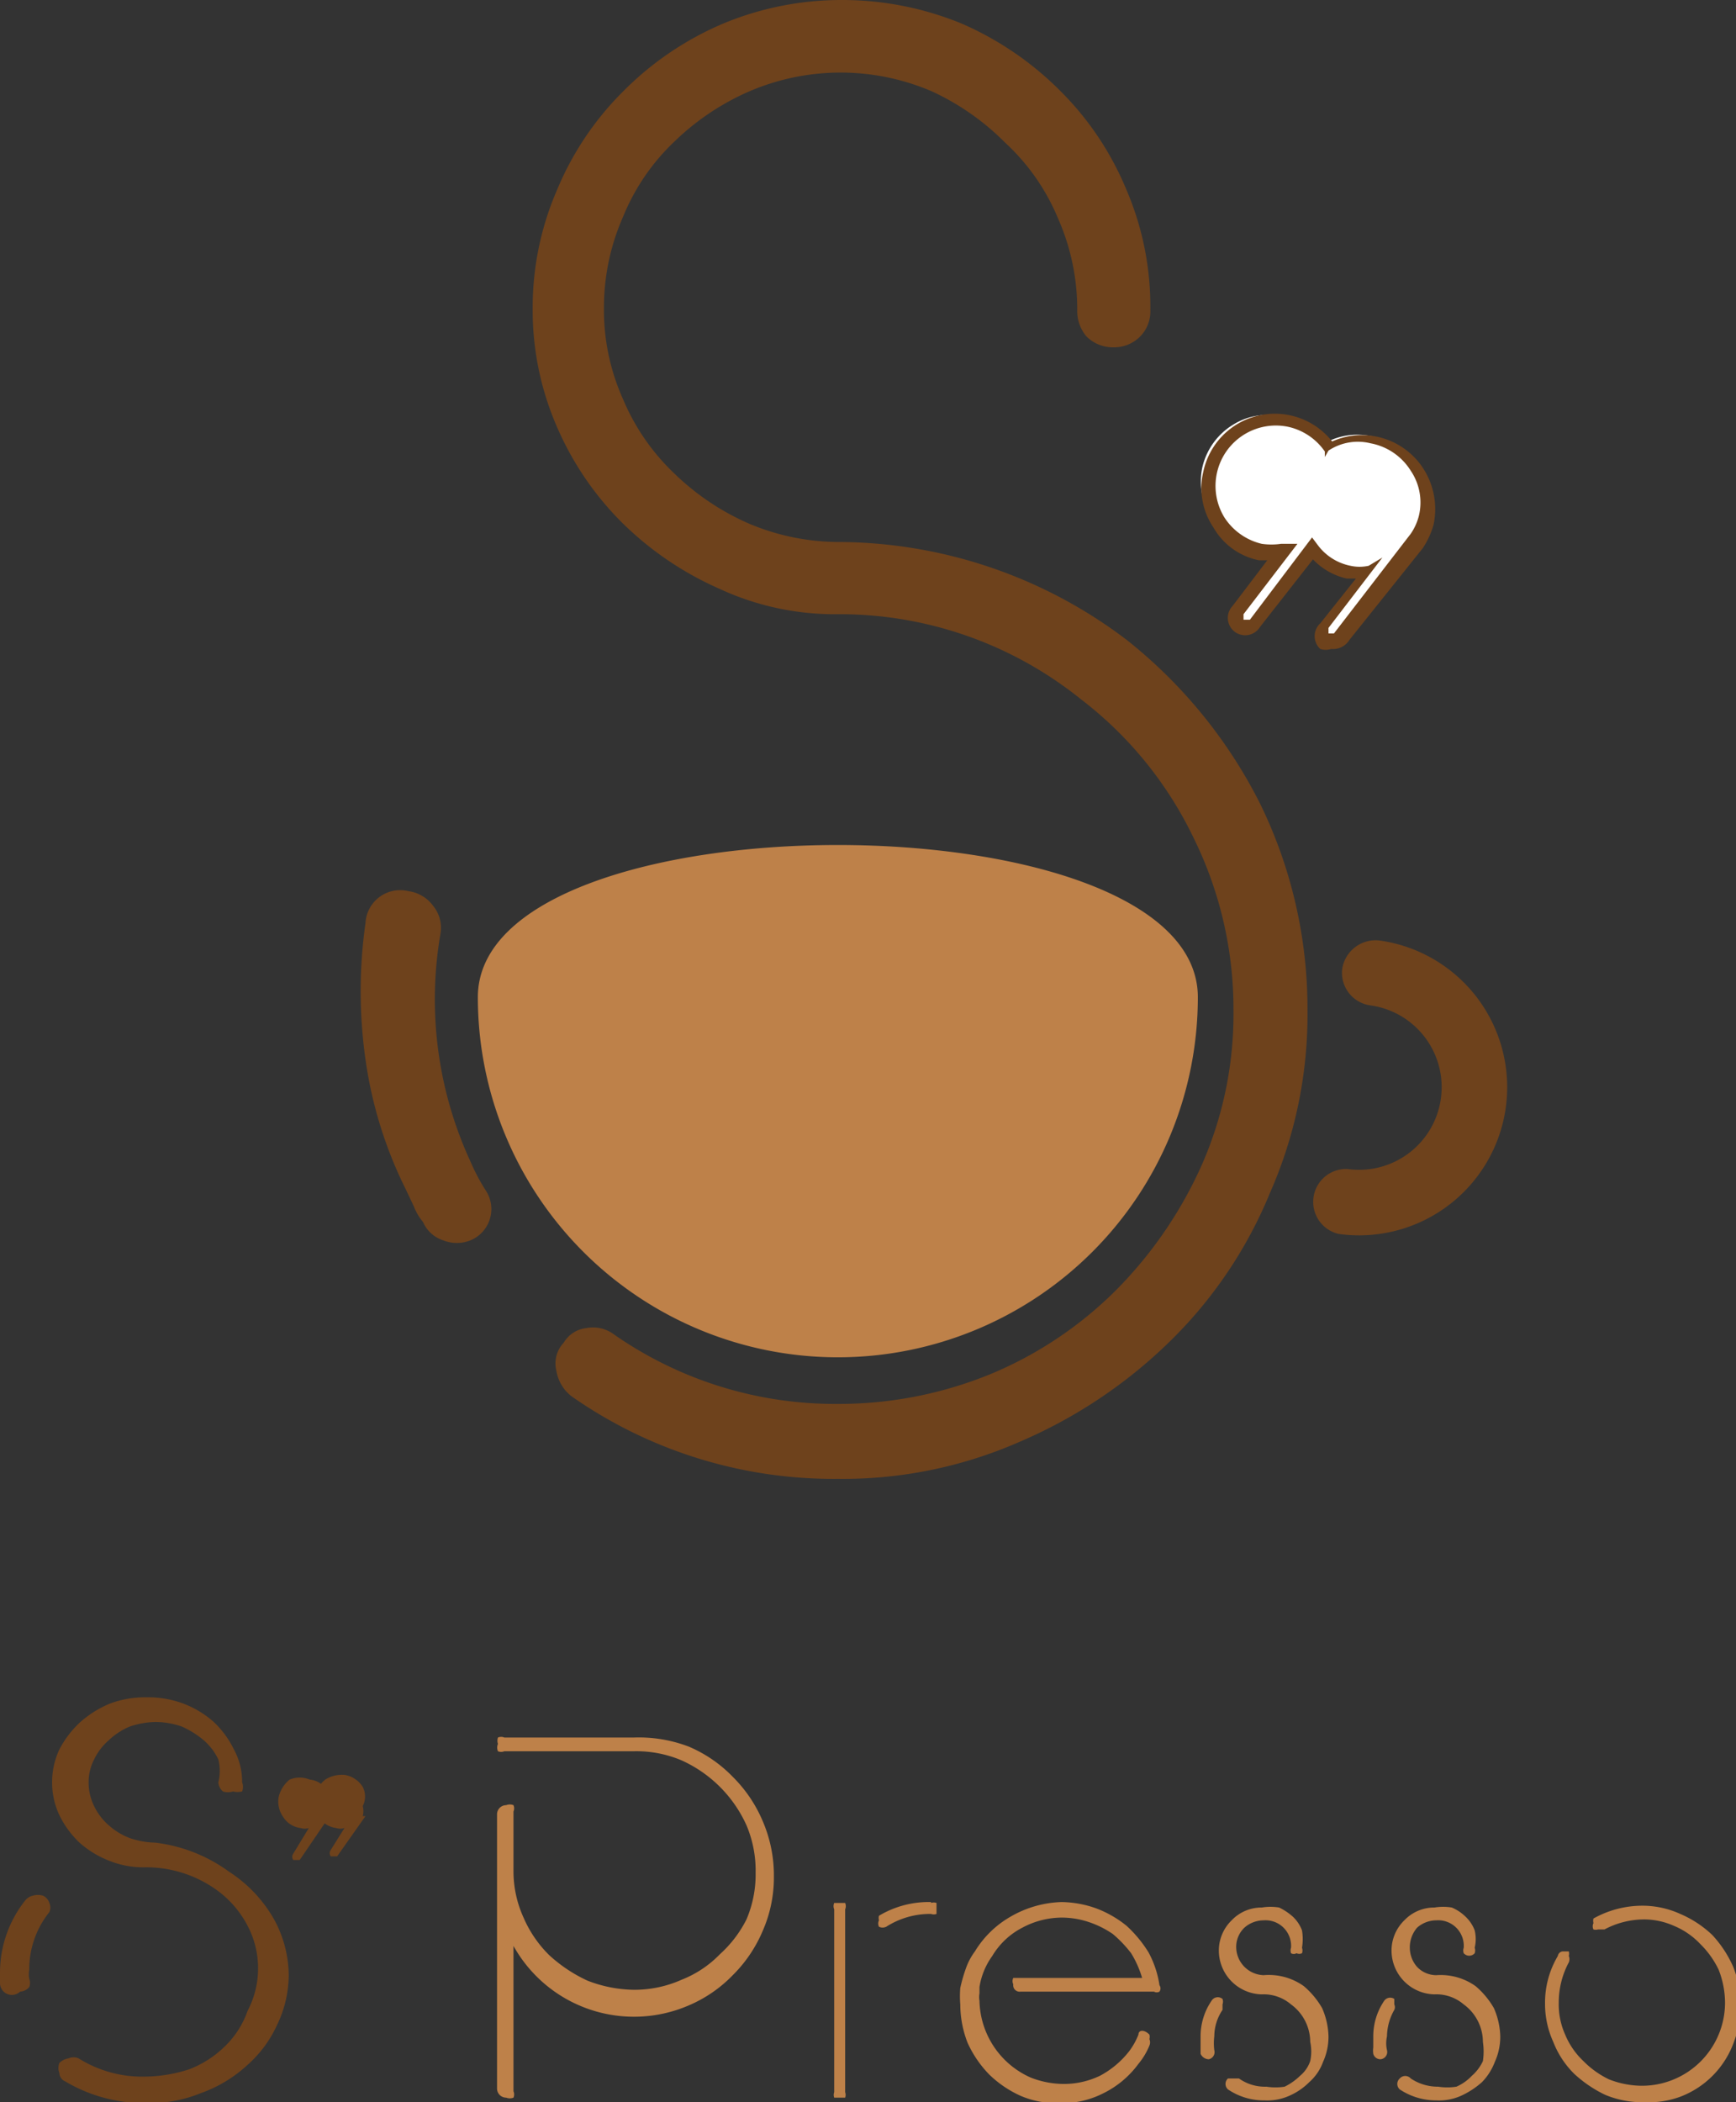<svg xmlns="http://www.w3.org/2000/svg" viewBox="0 0 19 23"><rect x="0" y="0" width="19" height="23" fill="#333333" stroke="none"/><g><path style="fill:#6e421c;" d="M.27 20.8a.15.15 0 0 1 .09-.06.2.2 0 0 1 .11 0 .13.13 0 0 1 .07.08.12.12 0 0 1 0 .1 1 1 0 0 0-.22.63.28.28 0 0 0 0 .1.12.12 0 0 1 0 .09.14.14 0 0 1-.1.05.13.13 0 0 1-.22-.09.13.13 0 0 1 0-.06v-.06a1.27 1.27 0 0 1 .27-.78zm2.24-.32a1.5 1.5 0 0 1 .49.52 1.29 1.29 0 0 1 .16.61 1.27 1.27 0 0 1-.13.55 1.31 1.31 0 0 1-.33.44 1.48 1.48 0 0 1-.5.3 1.49 1.49 0 0 1-.6.11 1.7 1.7 0 0 1-.89-.24.1.1 0 0 1-.06-.09.15.15 0 0 1 0-.11.19.19 0 0 1 .1-.05.14.14 0 0 1 .11 0 1.31 1.31 0 0 0 .72.2 1.62 1.62 0 0 0 .49-.08 1.14 1.14 0 0 0 .39-.25 1 1 0 0 0 .25-.39 1 1 0 0 0 0-.93 1.12 1.12 0 0 0-.35-.4 1.32 1.32 0 0 0-.77-.24 1 1 0 0 1-.39-.07 1.08 1.08 0 0 1-.33-.2 1.05 1.05 0 0 1-.22-.3.85.85 0 0 1 0-.72 1.09 1.09 0 0 1 .23-.3 1.16 1.16 0 0 1 .32-.2 1.09 1.09 0 0 1 .4-.07 1.1 1.1 0 0 1 .41.07 1.08 1.08 0 0 1 .33.2 1.05 1.05 0 0 1 .22.3.74.74 0 0 1 .09.36.14.14 0 0 1 0 .1.21.21 0 0 1-.1 0 .18.18 0 0 1-.11 0 .14.14 0 0 1-.05-.1.53.53 0 0 0 0-.25.65.65 0 0 0-.16-.21 1 1 0 0 0-.24-.15.88.88 0 0 0-.29-.05.92.92 0 0 0-.28.05.76.76 0 0 0-.23.15.65.65 0 0 0-.16.21.54.54 0 0 0-.06.25.58.58 0 0 0 .06.26.65.65 0 0 0 .16.21.74.74 0 0 0 .23.14.92.92 0 0 0 .28.05 1.72 1.72 0 0 1 .81.32zM3.29 20a.26.26 0 0 1-.19-.12.29.29 0 0 1-.05-.22.35.35 0 0 1 .12-.19.29.29 0 0 1 .22 0 .25.25 0 0 1 .19.12.23.23 0 0 1 0 .21.21.21 0 0 1 0 .11l-.3.44h-.07a.06.06 0 0 1 0-.07l.17-.28a.14.14 0 0 1-.09 0zM3.68 20a.26.26 0 0 1-.19-.12.34.34 0 0 1-.05-.22.35.35 0 0 1 .12-.19.34.34 0 0 1 .22-.05.29.29 0 0 1 .19.13.23.23 0 0 1 0 .21.21.21 0 0 1 0 .11h.03l-.31.44h-.07a.06.06 0 0 1 0-.07l.15-.24a.14.14 0 0 1-.09 0z"/><path style="fill:#be8149;" d="M7.54 19.11a1.47 1.47 0 0 1 .48.33 1.51 1.51 0 0 1 .33.49 1.5 1.5 0 0 1 .12.6 1.45 1.45 0 0 1-.12.59 1.51 1.51 0 0 1-.33.49 1.47 1.47 0 0 1-.48.33 1.51 1.51 0 0 1-1.92-.65v1.59a.09.09 0 0 1 0 .07.11.11 0 0 1-.08 0 .1.1 0 0 1-.1-.1v-3a.1.1 0 0 1 .1-.1.11.11 0 0 1 .08 0 .09.09 0 0 1 0 .07v.66a1.22 1.22 0 0 0 .11.5 1.3 1.3 0 0 0 .28.41 1.62 1.62 0 0 0 .42.28 1.45 1.45 0 0 0 .51.1 1.27 1.27 0 0 0 .52-.11 1.19 1.19 0 0 0 .42-.28 1.3 1.3 0 0 0 .29-.38 1.25 1.25 0 0 0 .1-.51 1.27 1.27 0 0 0-.1-.52 1.42 1.42 0 0 0-.71-.71 1.27 1.27 0 0 0-.52-.1h-1.42a.09.09 0 0 1-.07 0 .1.1 0 0 1 0-.08.11.11 0 0 1 0-.07.09.09 0 0 1 .07 0h1.42a1.53 1.53 0 0 1 .6.1zM9.19 20.82h.06a.09.09 0 0 1 0 .07v2a.09.09 0 0 1 0 .06h-.12a.09.09 0 0 1 0-.06v-2a.09.09 0 0 1 0-.07zm1 0a.09.09 0 0 1 .06 0v.12a.09.09 0 0 1-.06 0 .89.89 0 0 0-.49.14.09.09 0 0 1-.08 0 .08.08 0 0 1 0-.07.1.1 0 0 1 0-.05 1.06 1.06 0 0 1 .57-.15zM11.62 20.81a1.17 1.17 0 0 1 .38.07 1.19 1.19 0 0 1 .33.19 1.37 1.37 0 0 1 .24.29 1.09 1.09 0 0 1 .12.36.06.06 0 0 1 0 .07.06.06 0 0 1-.06 0h-1.46a.07.07 0 0 1-.08-.08.08.08 0 0 1 0-.07h1.41a1.11 1.11 0 0 0-.12-.27 1.34 1.34 0 0 0-.2-.21 1.05 1.05 0 0 0-.26-.13.94.94 0 0 0-.3-.05.92.92 0 0 0-.43.11.82.82 0 0 0-.33.31.79.79 0 0 0-.14.34v.07a.22.22 0 0 0 0 .08.94.94 0 0 0 .56.84 1 1 0 0 0 .35.07.91.91 0 0 0 .41-.09 1 1 0 0 0 .32-.27.77.77 0 0 0 .1-.18c0-.05.06-.06.12 0a.1.1 0 0 1 0 .05.09.09 0 0 1 0 .07.76.76 0 0 1-.12.2 1.05 1.05 0 0 1-.38.32 1 1 0 0 1-.49.11 1 1 0 0 1-.42-.08 1.2 1.2 0 0 1-.34-.23 1.21 1.21 0 0 1-.24-.35 1.16 1.16 0 0 1-.08-.42 1.09 1.09 0 0 1 0-.18 1.66 1.66 0 0 1 .06-.21.69.69 0 0 1 .1-.19 1.09 1.09 0 0 1 .39-.38 1.18 1.18 0 0 1 .56-.16zM13.38 21.87a.09.09 0 0 1 0 .06v.06a.52.52 0 0 0-.09.29.61.61 0 0 0 0 .15.08.08 0 0 1-.06.1.1.1 0 0 1-.09-.06v-.19a.69.69 0 0 1 .12-.39.08.08 0 0 1 .12-.02zm.89-.14a.91.91 0 0 1 .2.24.82.82 0 0 1 .07.31.67.67 0 0 1-.06.28.54.54 0 0 1-.15.22.71.71 0 0 1-.22.15.59.59 0 0 1-.27.05.7.7 0 0 1-.4-.12.08.08 0 0 1 0-.12h.12a.49.49 0 0 0 .3.09.65.65 0 0 0 .2 0 .66.66 0 0 0 .17-.12.36.36 0 0 0 .11-.16.5.5 0 0 0 0-.21.51.51 0 0 0-.21-.41.46.46 0 0 0-.32-.11.48.48 0 0 1-.47-.47.46.46 0 0 1 .14-.34.45.45 0 0 1 .33-.14.58.58 0 0 1 .19 0 .65.65 0 0 1 .15.1.4.4 0 0 1 .1.15.58.58 0 0 1 0 .19.09.09 0 0 1 0 .06.07.07 0 0 1-.06 0 .06.06 0 0 1-.06 0 .09.09 0 0 1 0-.06.28.28 0 0 0-.3-.3.32.32 0 0 0-.21.08.29.29 0 0 0-.09.22.31.31 0 0 0 .3.3.66.66 0 0 1 .44.12zM15.26 21.87v.06a.07.07 0 0 1 0 .06.6.6 0 0 0-.08.29.34.34 0 0 0 0 .15.08.08 0 0 1-.07.1.08.08 0 0 1-.08-.06.25.25 0 0 1 0-.07v-.12a.69.69 0 0 1 .12-.39.08.08 0 0 1 .11-.02zm.89-.14a.91.91 0 0 1 .2.24.82.82 0 0 1 .07.31.67.67 0 0 1-.06.28.64.64 0 0 1-.14.22.91.91 0 0 1-.23.15.59.59 0 0 1-.27.05.72.72 0 0 1-.4-.12.08.08 0 0 1 0-.12.08.08 0 0 1 .12 0 .53.53 0 0 0 .3.09.65.65 0 0 0 .2 0 .52.52 0 0 0 .17-.12.48.48 0 0 0 .12-.16.71.71 0 0 0 0-.21.51.51 0 0 0-.21-.41.46.46 0 0 0-.32-.11.48.48 0 0 1-.47-.47.46.46 0 0 1 .14-.34.45.45 0 0 1 .33-.14.58.58 0 0 1 .19 0 .49.49 0 0 1 .15.1.4.4 0 0 1 .1.15.41.41 0 0 1 0 .19.09.09 0 0 1 0 .06.08.08 0 0 1-.12 0 .09.09 0 0 1 0-.06.28.28 0 0 0-.3-.3.32.32 0 0 0-.21.08.33.33 0 0 0-.08.22.32.32 0 0 0 .08.21.29.29 0 0 0 .21.09.66.66 0 0 1 .43.12zM18 23a1.06 1.06 0 0 1-.43-.08 1.36 1.36 0 0 1-.34-.23 1 1 0 0 1-.23-.35 1 1 0 0 1-.09-.42 1 1 0 0 1 .14-.52.06.06 0 0 1 .05-.05h.07a.1.1 0 0 1 0 .05.09.09 0 0 1 0 .07.93.93 0 0 0-.11.44.81.81 0 0 0 .07.35.84.84 0 0 0 .2.29 1 1 0 0 0 .28.2 1 1 0 0 0 .36.07.91.91 0 0 0 .91-.91 1 1 0 0 0-.07-.36 1 1 0 0 0-.2-.28.84.84 0 0 0-.29-.2.81.81 0 0 0-.32-.07.93.93 0 0 0-.44.11h-.07a.1.1 0 0 1-.05 0 .08.08 0 0 1 0-.07.1.1 0 0 1 0-.05 1.1 1.1 0 0 1 .53-.14 1 1 0 0 1 .42.09 1.18 1.18 0 0 1 .35.23 1.25 1.25 0 0 1 .23.35 1.14 1.14 0 0 1 0 .84 1 1 0 0 1-.58.58 1 1 0 0 1-.39.06z"/><path style="fill:#fff;" d="M15.51 5.1a.76.76 0 0 0-.51-.33.73.73 0 0 0-.52.09.68.68 0 0 0-.44-.3.71.71 0 0 0-.55.09.74.74 0 0 0-.33.46.72.72 0 0 0 .1.55.7.7 0 0 0 .45.32.65.65 0 0 0 .29.02l-.48.62a.11.11 0 0 0 0 .17.12.12 0 0 0 .17 0l.63-.82a.72.72 0 0 0 .4.26.6.6 0 0 0 .23 0l-.47.62a.11.11 0 0 0 0 .17.12.12 0 0 0 .17 0l.81-1a.53.53 0 0 0 .12-.25.71.71 0 0 0-.07-.67z"/><path style="fill:#6e421c;" d="M4 10.1a.38.38 0 0 1 .47-.35.4.4 0 0 1 .27.16.38.38 0 0 1 .08.31 4.23 4.23 0 0 0 .33 2.49 2.15 2.15 0 0 0 .17.32.37.37 0 0 1-.17.54.4.4 0 0 1-.3 0 .36.36 0 0 1-.22-.2.59.59 0 0 1-.1-.17l-.09-.19a4.62 4.62 0 0 1-.44-1.42 5.31 5.31 0 0 1 0-1.49zm8.33-3.1a5.36 5.36 0 0 1 1.46 1.79 5.1 5.1 0 0 1 .52 2.26 4.83 4.83 0 0 1-.41 2 4.84 4.84 0 0 1-1.1 1.63 5.36 5.36 0 0 1-1.63 1.09 4.81 4.81 0 0 1-2 .41 5 5 0 0 1-2.91-.9.44.44 0 0 1-.17-.28.33.33 0 0 1 .08-.31.33.33 0 0 1 .25-.16.38.38 0 0 1 .3.07 4.23 4.23 0 0 0 2.45.76 4.38 4.38 0 0 0 1.68-.33 4.25 4.25 0 0 0 1.38-.93 4.61 4.61 0 0 0 .93-1.37 4.1 4.1 0 0 0 .34-1.68 4.23 4.23 0 0 0-.44-1.89 4.19 4.19 0 0 0-1.23-1.51 4.21 4.21 0 0 0-2.66-.93 3 3 0 0 1-1.3-.28 3.55 3.55 0 0 1-1.06-.72 3.35 3.35 0 0 1-.71-1.04 3.19 3.19 0 0 1-.27-1.3 3.23 3.23 0 0 1 .27-1.31 3.3 3.3 0 0 1 .72-1.07 3.42 3.42 0 0 1 1.09-.74 3.37 3.37 0 0 1 1.31-.26 3.44 3.44 0 0 1 1.31.26 3.49 3.49 0 0 1 1.08.74 3.3 3.3 0 0 1 .72 1.08 3.23 3.23 0 0 1 .26 1.31.39.39 0 0 1-.11.29.4.4 0 0 1-.29.12.41.41 0 0 1-.3-.12.43.43 0 0 1-.1-.29 2.46 2.46 0 0 0-.21-1 2.35 2.35 0 0 0-.58-.83 2.75 2.75 0 0 0-.8-.56 2.53 2.53 0 0 0-2 0 2.75 2.75 0 0 0-.82.55 2.35 2.35 0 0 0-.56.82 2.46 2.46 0 0 0-.21 1 2.38 2.38 0 0 0 .21 1 2.4 2.4 0 0 0 .56.81 2.75 2.75 0 0 0 .82.55 2.54 2.54 0 0 0 1 .2 5.24 5.24 0 0 1 3.13 1.07zM14.57 7.1a.19.19 0 0 1-.12 0 .19.19 0 0 1 0-.28l.39-.49h-.1a.73.73 0 0 1-.37-.21l-.58.74a.19.19 0 1 1-.3-.23l.38-.5h-.09a.74.74 0 0 1-.5-.36.77.77 0 0 1-.11-.61.8.8 0 0 1 1.41-.33.8.8 0 0 1 1 .3.82.82 0 0 1 .11.61.89.89 0 0 1-.12.26l-.8 1a.21.21 0 0 1-.2.1zm.56-1l-.59.77v.06h.06l.84-1.09a.61.61 0 0 0 .09-.2.62.62 0 0 0-.09-.49.66.66 0 0 0-.44-.3.58.58 0 0 0-.46.08l-.04.07v-.06a.66.66 0 0 0-.4-.27.66.66 0 0 0-.78.5.66.66 0 0 0 .08.49.67.67 0 0 0 .41.29.74.74 0 0 0 .21 0h.18l-.59.77v.06h.07l.68-.9.06.08a.59.59 0 0 0 .36.23.46.46 0 0 0 .2 0z"/><path style="fill:#be8149;" d="M5.23 10.91c0-2.22 7.88-2.22 7.88 0a3.94 3.94 0 1 1-7.88 0z"/><path style="fill:#6e421c;" d="M15.1 10.29a.37.37 0 0 0-.41.31.36.36 0 0 0 .31.4.9.9 0 1 1-.25 1.79.36.36 0 0 0-.1.71 1.62 1.62 0 0 0 .45-3.21z"/></g></svg>